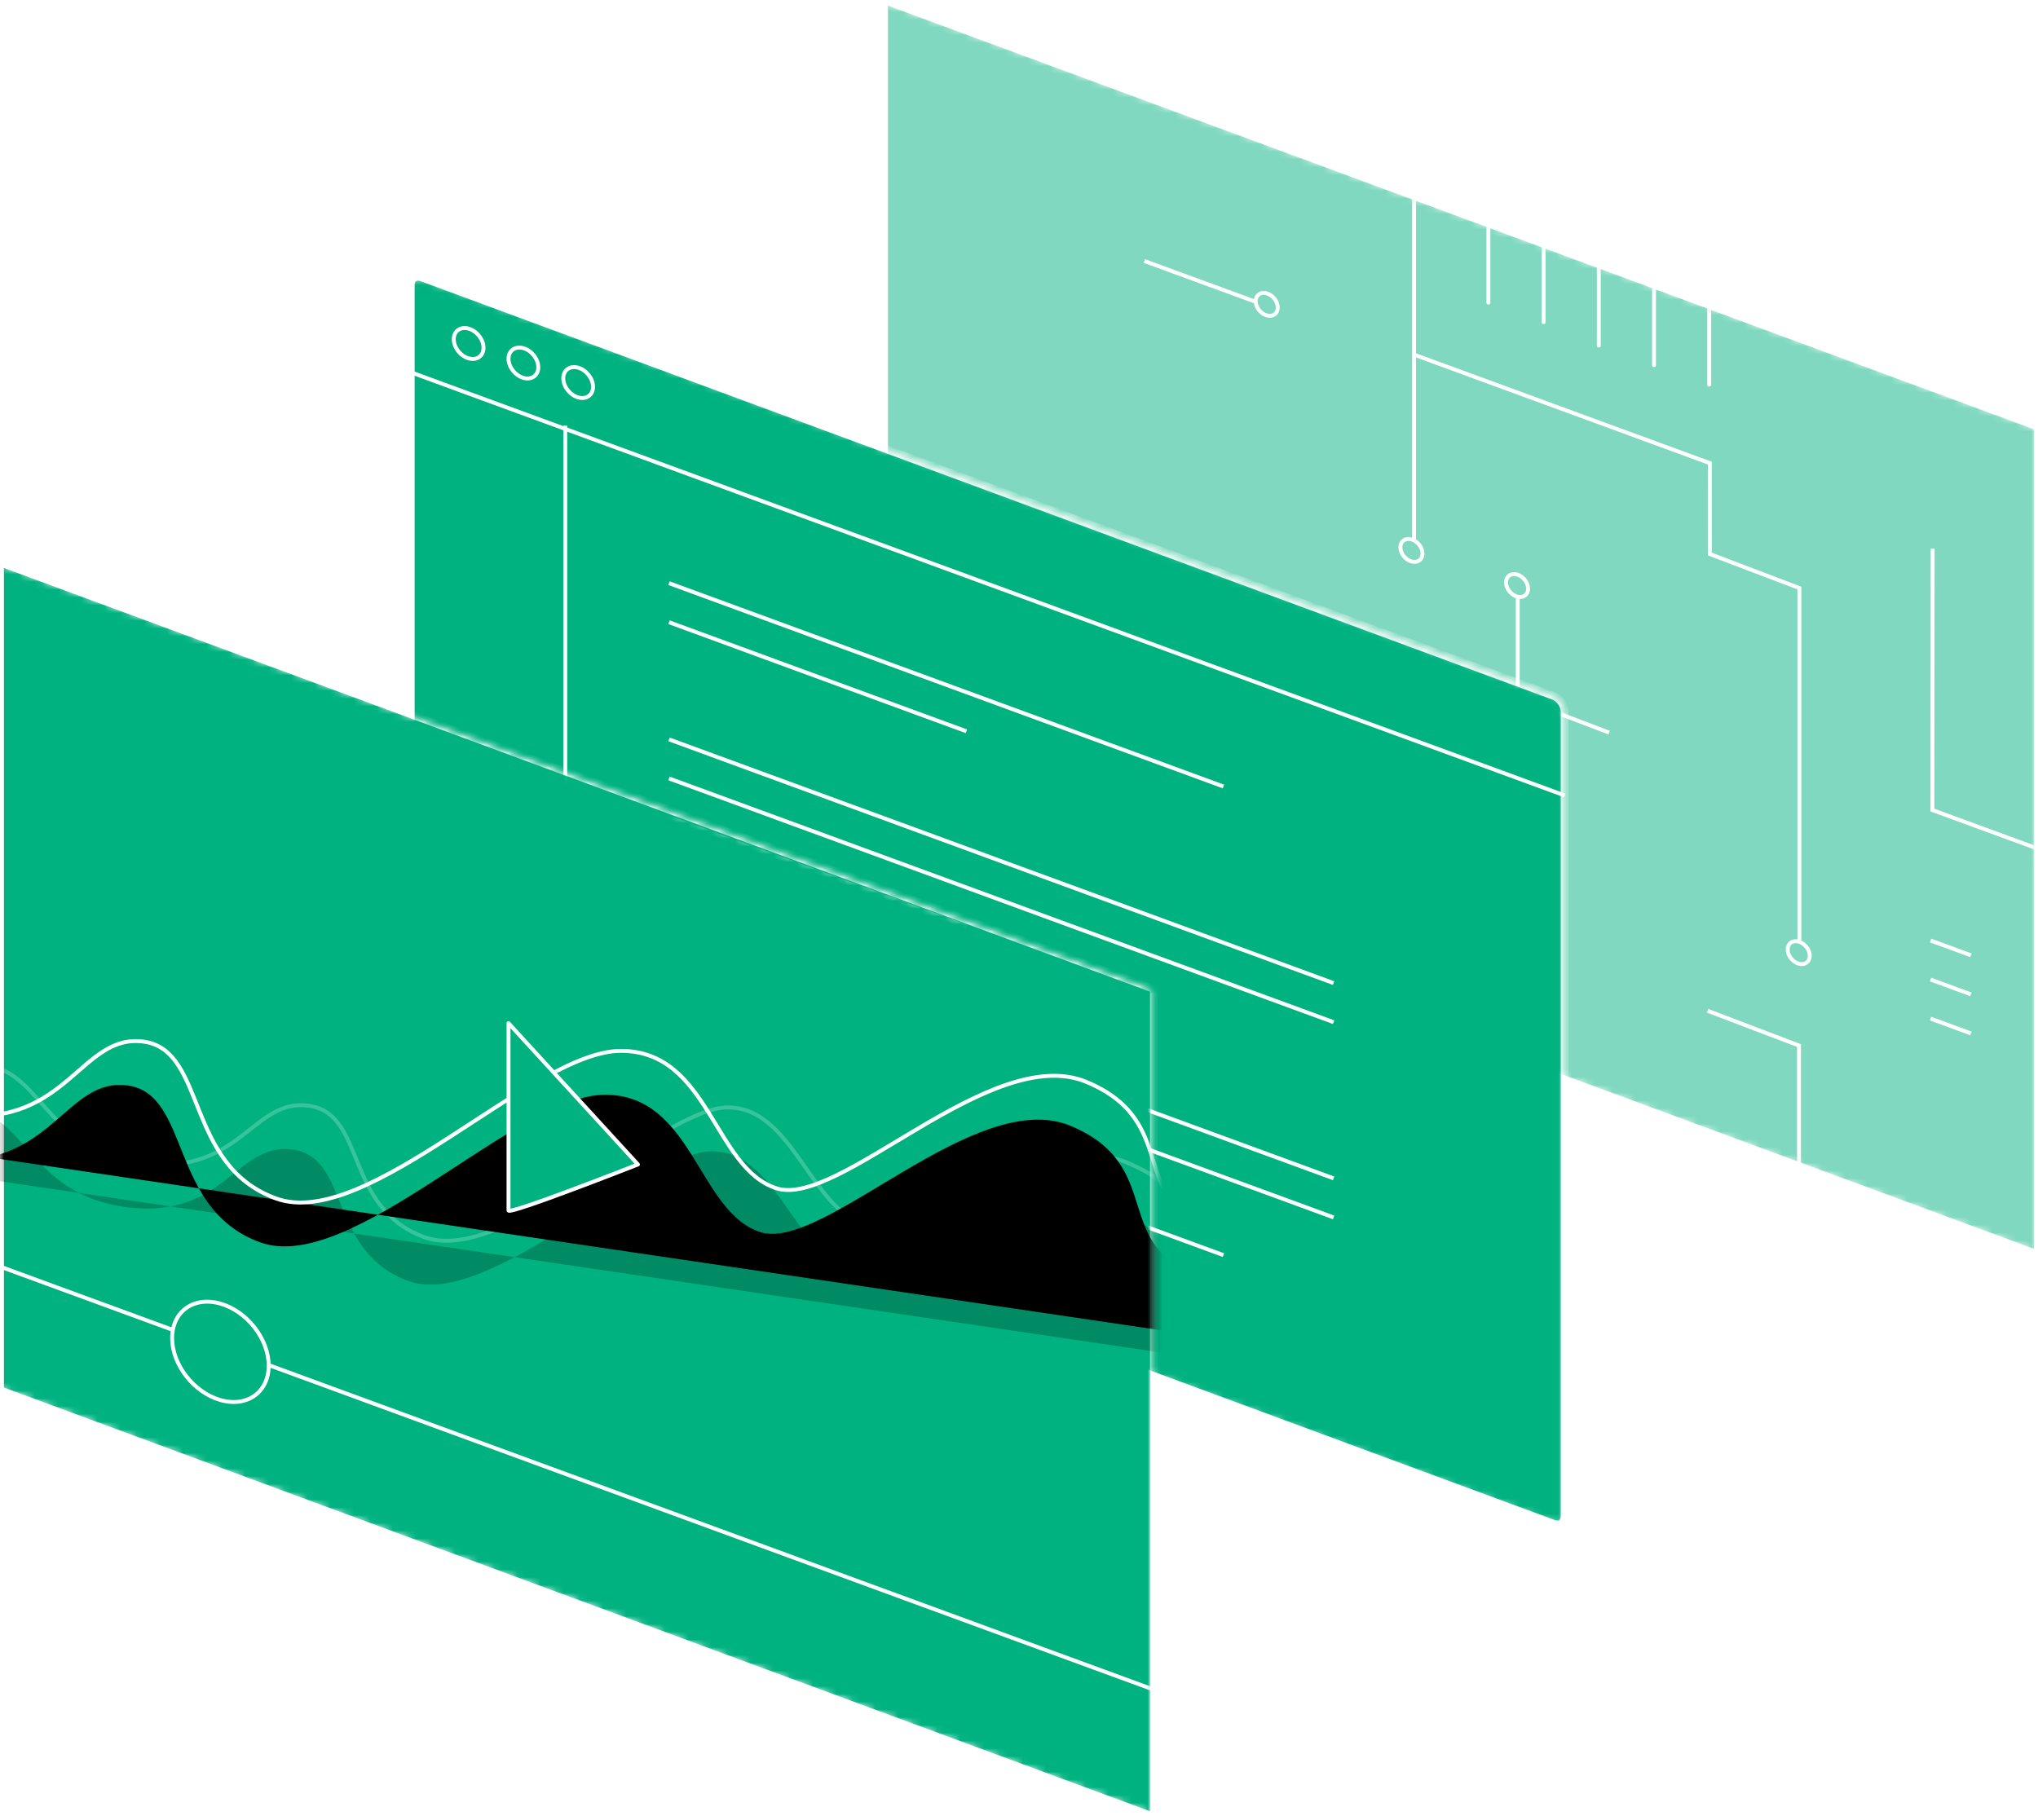 <?xml version="1.0" encoding="UTF-8"?>
<svg width="262px" height="234px" viewBox="0 0 262 234" version="1.1" xmlns="http://www.w3.org/2000/svg" xmlns:xlink="http://www.w3.org/1999/xlink">
    <!-- Generator: Sketch 42 (36781) - http://www.bohemiancoding.com/sketch -->
    <title>Group</title>
    <desc>Created with Sketch.</desc>
    <defs>
        <polygon id="path-1" points="0 0 148.349 54.852 148.349 161.307 0 106.455"></polygon>
        <mask id="mask-2" maskContentUnits="userSpaceOnUse" maskUnits="objectBoundingBox" x="0" y="0" width="148.349" height="161.307" fill="white">
            <use xlink:href="#path-1"></use>
        </mask>
        <mask id="mask-4" maskContentUnits="userSpaceOnUse" maskUnits="objectBoundingBox" x="0" y="0" width="148.349" height="161.307" fill="white">
            <use xlink:href="#path-1"></use>
        </mask>
        <polygon id="path-5" points="18.104 22.094 33.805 27.9 33.805 39.167 18.104 33.362"></polygon>
        <mask id="mask-6" maskContentUnits="userSpaceOnUse" maskUnits="objectBoundingBox" x="0" y="0" width="15.702" height="17.073" fill="white">
            <use xlink:href="#path-5"></use>
        </mask>
        <polygon id="path-7" points="117.171 29.627 138.76 37.609 138.76 62.768 117.171 54.786"></polygon>
        <mask id="mask-8" maskContentUnits="userSpaceOnUse" maskUnits="objectBoundingBox" x="0" y="0" width="21.59" height="33.142" fill="white">
            <use xlink:href="#path-7"></use>
        </mask>
        <polygon id="path-9" points="130.749 63.27 138.795 66.245 138.795 72.019 130.749 69.044"></polygon>
        <mask id="mask-10" maskContentUnits="userSpaceOnUse" maskUnits="objectBoundingBox" x="0" y="0" width="8.046" height="8.749" fill="white">
            <use xlink:href="#path-9"></use>
        </mask>
        <path d="M0,1.505 C0,0.674 0.629,0.233 1.421,0.525 L146.929,54.326 C147.713,54.616 148.349,55.531 148.349,56.356 L148.349,159.802 C148.349,160.633 147.72,161.074 146.929,160.781 L1.421,106.98 C0.636,106.69 0,105.775 0,104.95 L0,1.505 Z" id="path-11"></path>
        <mask id="mask-12" maskContentUnits="userSpaceOnUse" maskUnits="objectBoundingBox" x="0" y="0" width="148.349" height="160.437" fill="white">
            <use xlink:href="#path-11"></use>
        </mask>
        <polygon id="path-13" points="0 0 148.349 54.852 148.349 161.307 0 106.455"></polygon>
        <mask id="mask-14" maskContentUnits="userSpaceOnUse" maskUnits="objectBoundingBox" x="0" y="0" width="148.349" height="161.307" fill="white">
            <use xlink:href="#path-13"></use>
        </mask>
        <mask id="mask-16" maskContentUnits="userSpaceOnUse" maskUnits="objectBoundingBox" x="0" y="0" width="148.349" height="161.307" fill="white">
            <use xlink:href="#path-13"></use>
        </mask>
        <path d="M32.802,62.442 C32.802,62.442 41.728,61.884 51.726,58.067 C61.725,54.251 62.175,47.512 68.81,46.327 C75.445,45.141 79.695,54.178 91.753,51.269 C103.812,48.36 101.881,38.442 109.082,37.05 C116.283,35.657 117.731,47.875 128.714,47.875 C139.698,47.875 151.834,21.698 159.642,18.86 C167.45,16.022 173.963,27.35 181.406,27.045 C188.848,26.741 198.579,7.427 210.241,7.965 C221.902,8.503 219.126,15.256 229.708,15.134 C240.29,15.012 242.571,5.826 246.62,5.826 C250.668,5.826 257.42,15.134 257.42,15.134 C257.42,15.134 259.601,18.86 264.914,20.06 C270.227,21.26 271.877,13.335 271.877,13.335" id="path-17"></path>
        <filter x="-50%" y="-50%" width="200%" height="200%" filterUnits="objectBoundingBox" id="filter-18">
            <feMorphology radius="0.251" operator="dilate" in="SourceAlpha" result="shadowSpreadOuter1"></feMorphology>
            <feOffset dx="0" dy="3" in="shadowSpreadOuter1" result="shadowOffsetOuter1"></feOffset>
            <feMorphology radius="1" operator="erode" in="SourceAlpha" result="shadowInner"></feMorphology>
            <feOffset dx="0" dy="3" in="shadowInner" result="shadowInner"></feOffset>
            <feComposite in="shadowOffsetOuter1" in2="shadowInner" operator="out" result="shadowOffsetOuter1"></feComposite>
            <feGaussianBlur stdDeviation="2.5" in="shadowOffsetOuter1" result="shadowBlurOuter1"></feGaussianBlur>
            <feColorMatrix values="0 0 0 0 1   0 0 0 0 1   0 0 0 0 1  0 0 0 1 0" type="matrix" in="shadowBlurOuter1"></feColorMatrix>
        </filter>
        <path d="M6.39488462e-14,66.288 C6.39488462e-14,66.288 10.151,65.654 21.521,61.313 C32.892,56.973 33.404,49.31 40.949,47.962 C48.494,46.613 53.327,56.89 67.04,53.582 C80.753,50.274 78.239,38.26 86.225,36.585 C94.211,34.91 96.581,49.723 109.072,49.723 C121.563,49.723 133.578,20.618 144.243,16.727 C154.909,12.835 160.631,26.838 169.095,26.491 C177.559,26.145 188.598,-0.602 201.859,0.01 C215.121,0.622 211.889,12.628 223.923,12.489 C235.957,12.35 239.766,1.873 245.104,1.873 C250.441,1.873 255.436,12.489 255.436,12.489 C255.436,12.489 257.916,16.727 263.959,18.091 C270.001,19.456 271.877,10.443 271.877,10.443" id="path-19"></path>
        <filter x="-50%" y="-50%" width="200%" height="200%" filterUnits="objectBoundingBox" id="filter-20">
            <feMorphology radius="0.251" operator="dilate" in="SourceAlpha" result="shadowSpreadOuter1"></feMorphology>
            <feOffset dx="0" dy="3" in="shadowSpreadOuter1" result="shadowOffsetOuter1"></feOffset>
            <feMorphology radius="1" operator="erode" in="SourceAlpha" result="shadowInner"></feMorphology>
            <feOffset dx="0" dy="3" in="shadowInner" result="shadowInner"></feOffset>
            <feComposite in="shadowOffsetOuter1" in2="shadowInner" operator="out" result="shadowOffsetOuter1"></feComposite>
            <feGaussianBlur stdDeviation="1" in="shadowOffsetOuter1" result="shadowBlurOuter1"></feGaussianBlur>
            <feColorMatrix values="0 0 0 0 1   0 0 0 0 1   0 0 0 0 1  0 0 0 1 0" type="matrix" in="shadowBlurOuter1"></feColorMatrix>
        </filter>
    </defs>
    <g id="mobile" stroke="none" stroke-width="1" fill="none" fill-rule="evenodd">
        <g id="mbi-2.0-核心技術" transform="translate(-30, -457)">
            <g id="banner" transform="translate(0, 50)">
                <g id="Group" transform="translate(30, 407)">
                    <g id="Group-19" opacity="0.5" transform="translate(113.651, 0)">
                        <mask id="mask-3" fill="white">
                            <use xlink:href="#path-1"></use>
                        </mask>
                        <g id="Rectangle-11" stroke="#FFFFFF" mask="url(#mask-2)" stroke-width="1.006" fill="#00b280">
                            <use mask="url(#mask-4)" xlink:href="#path-1"></use>
                        </g>
                        <g id="Rectangle-11" mask="url(#mask-3)" stroke-width="1.006" stroke="#FFFFFF">
                            <use mask="url(#mask-6)" xlink:href="#path-5"></use>
                        </g>
                        <g id="Rectangle-11" mask="url(#mask-3)" stroke-width="1.006" stroke="#FFFFFF">
                            <use mask="url(#mask-8)" xlink:href="#path-7"></use>
                        </g>
                        <g id="Rectangle-11" mask="url(#mask-3)" stroke-width="1.006" stroke="#FFFFFF">
                            <use mask="url(#mask-10)" xlink:href="#path-9"></use>
                        </g>
                        <polyline id="Line" stroke="#FFFFFF" stroke-width="0.503" stroke-linecap="square" mask="url(#mask-3)" points="68.392 45.695 106.155 59.547 106.162 71.235 117.675 75.617 117.675 120.655"></polyline>
                        <polyline id="Line" stroke="#FFFFFF" stroke-width="0.503" stroke-linecap="square" mask="url(#mask-3)" transform="translate(87.223, 84.466) scale(-1, -1) translate(-87.223, -84.466) " points="81.466 74.82 92.98 79.202 92.98 94.111"></polyline>
                        <polyline id="Line" stroke="#FFFFFF" stroke-width="0.503" stroke-linecap="square" mask="url(#mask-3)" points="106.107 130.056 117.621 134.438 117.621 149.347"></polyline>
                        <path d="M33.693,33.644 L47.854,38.838" id="Line" stroke="#FFFFFF" stroke-width="0.503" stroke-linecap="square" mask="url(#mask-3)"></path>
                        <path d="M134.772,121.017 L139.492,122.749" id="Line" stroke="#FFFFFF" stroke-width="0.503" stroke-linecap="square" mask="url(#mask-3)"></path>
                        <path d="M134.772,126.039 L139.492,127.77" id="Line" stroke="#FFFFFF" stroke-width="0.503" stroke-linecap="square" mask="url(#mask-3)"></path>
                        <path d="M134.772,131.06 L139.492,132.792" id="Line" stroke="#FFFFFF" stroke-width="0.503" stroke-linecap="square" mask="url(#mask-3)"></path>
                        <polyline id="Line" stroke="#FFFFFF" stroke-width="0.503" stroke-linecap="square" mask="url(#mask-3)" points="134.803 70.803 134.772 104.156 148.933 109.35"></polyline>
                        <path d="M117.586,123.913 C118.371,124.137 119.007,123.683 119.007,122.899 C119.007,122.115 118.371,121.298 117.586,121.074 C116.801,120.85 116.165,121.304 116.165,122.088 C116.165,122.872 116.801,123.689 117.586,123.913 Z" id="Oval-7" stroke="#FFFFFF" stroke-width="0.503" fill="#00b280" mask="url(#mask-3)"></path>
                        <path d="M81.379,76.711 C82.164,76.935 82.8,76.481 82.8,75.697 C82.8,74.914 82.164,74.097 81.379,73.873 C80.594,73.649 79.958,74.102 79.958,74.886 C79.958,75.67 80.594,76.487 81.379,76.711 Z" id="Oval-7" stroke="#FFFFFF" stroke-width="0.503" fill="#00b280" mask="url(#mask-3)"></path>
                        <path d="M49.195,40.556 C49.98,40.78 50.616,40.327 50.616,39.543 C50.616,38.759 49.98,37.942 49.195,37.718 C48.41,37.494 47.774,37.948 47.774,38.732 C47.774,39.515 48.41,40.332 49.195,40.556 Z" id="Oval-7" stroke="#FFFFFF" stroke-width="0.503" fill="#00b280" mask="url(#mask-3)"></path>
                        <path d="M67.801,72.192 C68.586,72.416 69.222,71.962 69.222,71.178 C69.222,70.394 68.586,69.577 67.801,69.353 C67.016,69.129 66.38,69.583 66.38,70.367 C66.38,71.151 67.016,71.968 67.801,72.192 Z" id="Oval-7" stroke="#FFFFFF" stroke-width="0.503" fill="#00b280" mask="url(#mask-3)"></path>
                        <path d="M68.14,25.861 L68.14,69.045" id="Line" stroke="#FFFFFF" stroke-width="0.503" stroke-linecap="square" mask="url(#mask-3)"></path>
                        <g id="Group-29" mask="url(#mask-3)" stroke-linecap="round" stroke="#FFFFFF" stroke-width="0.503">
                            <g transform="translate(76.94, 28.622)" id="Line">
                                <path d="M0.754,0.251 L0.754,10.294"></path>
                                <path d="M7.851,2.762 L7.851,12.805"></path>
                                <path d="M14.947,5.775 L14.947,15.818"></path>
                                <path d="M22.044,8.285 L22.044,18.328"></path>
                                <path d="M29.141,10.796 L29.141,20.839"></path>
                            </g>
                        </g>
                    </g>
                    <g id="Group-19" transform="translate(52.802, 35.15)" stroke="#FFFFFF">
                        <g id="Group-16">
                            <g id="Group-23">
                                <use id="Rectangle-11" mask="url(#mask-12)" stroke-width="1.006" fill="#00b280" xlink:href="#path-11"></use>
                                <path d="M0.251,12.805 L148.098,67.036" id="Line" stroke-width="0.503" stroke-linecap="square" fill="#3675FF"></path>
                                <path d="M33.441,39.921 L104.247,65.893" id="Line" stroke-width="0.503" stroke-linecap="square" fill="#3675FF"></path>
                                <path d="M33.441,44.942 L71.204,58.794" id="Line" stroke-width="0.503" stroke-linecap="square" fill="#3675FF"></path>
                                <path d="M33.441,100.178 L104.247,126.15" id="Line" stroke-width="0.503" stroke-linecap="square" fill="#3675FF"></path>
                                <path d="M33.441,65.028 L118.408,96.195" id="Line" stroke-width="0.503" stroke-linecap="square" fill="#3675FF"></path>
                                <path d="M33.441,60.006 L118.408,91.173" id="Line" stroke-width="0.503" stroke-linecap="square" fill="#3675FF"></path>
                                <path d="M33.441,70.049 L71.204,83.901" id="Line" stroke-width="0.503" stroke-linecap="square" fill="#3675FF"></path>
                                <path d="M33.441,90.135 L118.408,121.302" id="Line" stroke-width="0.503" stroke-linecap="square" fill="#3675FF"></path>
                                <path d="M33.441,85.114 L118.408,116.28" id="Line" stroke-width="0.503" stroke-linecap="square" fill="#3675FF"></path>
                                <path d="M33.441,80.092 L71.204,93.944" id="Line" stroke-width="0.503" stroke-linecap="square" fill="#3675FF"></path>
                                <path d="M7.445,10.928 C8.502,11.23 9.359,10.619 9.359,9.564 C9.359,8.509 8.502,7.409 7.445,7.107 C6.388,6.805 5.532,7.416 5.532,8.472 C5.532,9.527 6.388,10.627 7.445,10.928 Z" id="Oval-7" stroke-width="0.503" fill="#00b280"></path>
                                <path d="M14.485,13.439 C15.542,13.741 16.399,13.13 16.399,12.075 C16.399,11.019 15.542,9.919 14.485,9.618 C13.429,9.316 12.572,9.927 12.572,10.982 C12.572,12.038 13.429,13.138 14.485,13.439 Z" id="Oval-7" stroke-width="0.503" fill="#00b280"></path>
                                <path d="M21.526,15.95 C22.583,16.251 23.439,15.64 23.439,14.585 C23.439,13.53 22.583,12.43 21.526,12.129 C20.469,11.827 19.612,12.438 19.612,13.493 C19.612,14.548 20.469,15.648 21.526,15.95 Z" id="Oval-7" stroke-width="0.503" fill="#00b280"></path>
                                <path d="M19.864,19.835 L19.864,113.234" id="Line" stroke-width="0.503" stroke-linecap="square"></path>
                            </g>
                        </g>
                    </g>
                    <g id="Group-19" transform="translate(0, 72.309)">
                        <g id="Group-16">
                            <mask id="mask-15" fill="white">
                                <use xlink:href="#path-13"></use>
                            </mask>
                            <g id="Rectangle-11" stroke="#FFFFFF" mask="url(#mask-14)" stroke-width="1.006" fill="#00b280">
                                <use mask="url(#mask-16)" xlink:href="#path-13"></use>
                            </g>
                            <g id="Group-5" mask="url(#mask-15)">
                                <g transform="translate(66.336, 75.756) rotate(20) translate(-66.336, -75.756) translate(-69.664, 42.256)" id="Path-34-Copy">
                                    <g opacity="0.22">
                                        <use fill="black" fill-opacity="1" filter="url(#filter-18)" xlink:href="#path-17"></use>
                                        <use stroke="#FFFFFF" stroke-width="0.503" xlink:href="#path-17"></use>
                                    </g>
                                    <g>
                                        <use fill="black" fill-opacity="1" filter="url(#filter-20)" xlink:href="#path-19"></use>
                                        <use stroke="#FFFFFF" stroke-width="0.503" xlink:href="#path-19"></use>
                                    </g>
                                </g>
                            </g>
                            <path d="M0.251,90.637 L148.098,144.869" id="Line" stroke="#FFFFFF" stroke-width="0.503" stroke-linecap="square" fill="#3675FF" mask="url(#mask-15)"></path>
                            <path d="M28.335,107.711 C31.764,108.69 34.543,106.708 34.543,103.284 C34.543,99.86 31.764,96.292 28.335,95.313 C24.906,94.335 22.127,96.317 22.127,99.741 C22.127,103.164 24.906,106.733 28.335,107.711 Z" id="Oval-7" stroke="#FFFFFF" stroke-width="0.503" fill="#00b280" mask="url(#mask-15)"></path>
                            <path d="M65.374,59.253 L65.374,83.333 C65.374,83.964 82.013,77.418 82.013,77.418 L65.374,59.253 Z" id="Stroke-49" stroke="#FFFFFF" stroke-width="0.503" stroke-linecap="round" stroke-linejoin="round" fill="#00b280" mask="url(#mask-15)"></path>
                        </g>
                    </g>
                </g>
            </g>
        </g>
    </g>
</svg>
